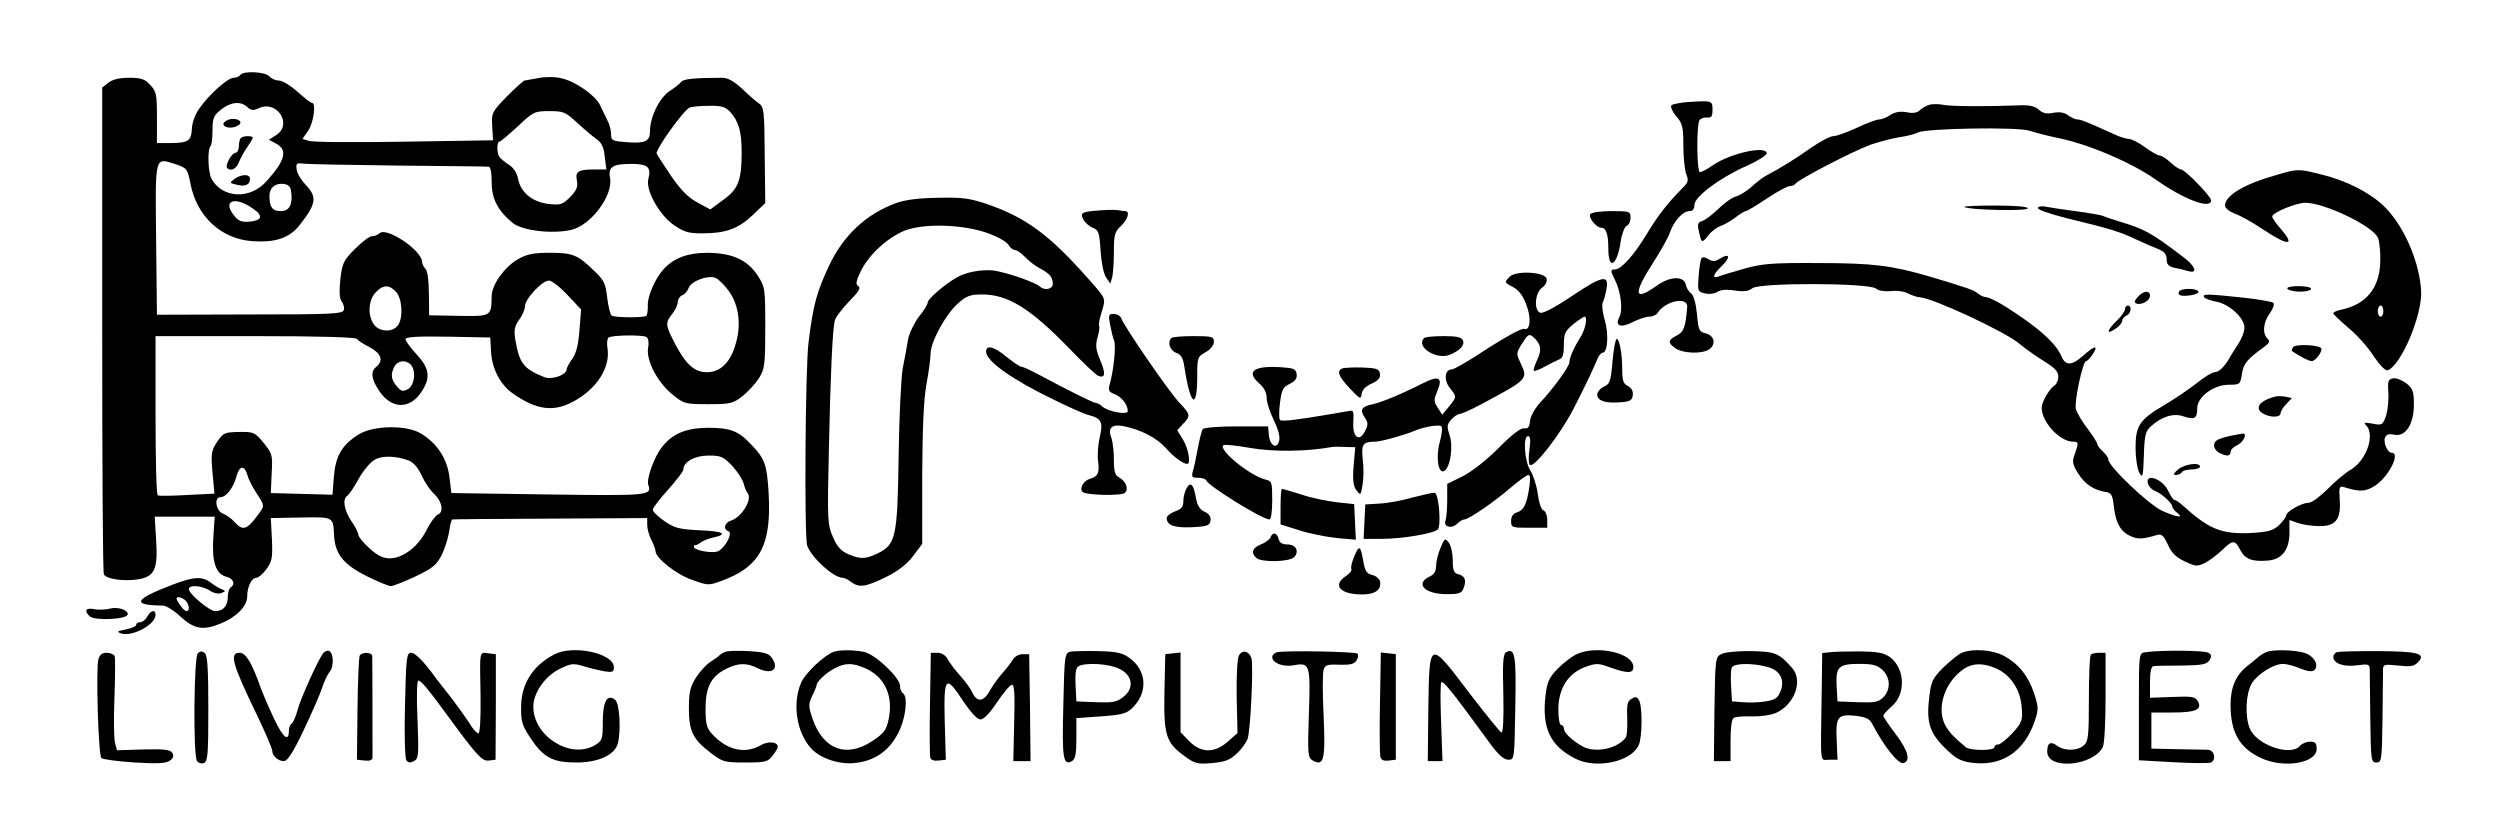 <?xml version="1.0" standalone="no"?>
<!DOCTYPE svg PUBLIC "-//W3C//DTD SVG 20010904//EN"
 "http://www.w3.org/TR/2001/REC-SVG-20010904/DTD/svg10.dtd">
<svg version="1.0" xmlns="http://www.w3.org/2000/svg"
 width="900pt" height="294pt" viewBox="0 0 900 294"
 preserveAspectRatio="xMidYMid meet">
<g transform="translate(0,294) scale(0.1,-0.1)"
fill="#000000" stroke="none">
<path d="M865 2670 c-3 -5 -14 -10 -24 -10 -21 0 -88 -60 -123 -110 -14 -19
-26 -51 -27 -70 -2 -47 -12 -54 -74 -55 l-52 0 0 92 c0 83 -2 94 -24 117 -20
22 -33 26 -77 26 -35 0 -59 -6 -74 -18 l-22 -17 0 -872 c0 -479 2 -876 6 -881
10 -17 70 -25 121 -18 62 10 74 35 67 144 l-5 82 108 0 108 0 -5 -74 c-6 -89
9 -132 46 -142 26 -6 35 -27 16 -39 -5 -3 -10 -19 -10 -34 0 -32 -16 -51 -45
-51 -21 0 -95 62 -95 79 0 17 48 13 75 -5 15 -10 32 -13 42 -9 15 6 16 8 3 13
-8 3 -26 13 -39 23 -32 25 -62 24 -140 -6 -139 -53 -149 -74 -35 -75 12 0 41
-18 64 -40 49 -45 82 -51 146 -24 56 23 94 62 94 97 0 35 16 67 33 67 7 0 24
14 36 31 20 27 23 40 20 107 l-4 77 108 2 c120 2 116 4 120 -68 4 -65 36 -103
119 -144 39 -19 77 -35 85 -35 7 0 47 15 87 34 61 29 77 41 95 76 12 23 24 62
28 86 3 24 8 44 12 44 3 1 162 2 354 3 l347 2 0 -25 c0 -14 7 -38 15 -54 8
-15 15 -34 15 -40 0 -25 76 -85 133 -104 55 -20 59 -20 105 -3 139 51 180 129
169 317 -6 100 -13 122 -61 172 -47 51 -76 62 -158 62 -79 -1 -128 -21 -166
-71 -27 -34 -56 -115 -48 -135 14 -38 -1 -39 -361 -34 l-348 5 -7 58 c-8 65
-44 121 -102 156 -51 32 -172 30 -225 -3 -60 -38 -83 -77 -89 -152 l-5 -65
-111 3 -111 3 3 70 c4 68 2 72 -29 111 -32 38 -36 40 -89 39 -51 -1 -56 -3
-78 -35 -21 -32 -23 -42 -17 -111 l7 -76 -99 -5 c-54 -3 -101 -4 -105 -1 -5 2
-8 132 -8 289 l0 284 359 0 c233 0 362 -4 366 -10 4 -6 24 -19 46 -30 41 -22
51 -48 24 -70 -21 -17 -19 -43 8 -84 44 -69 111 -72 154 -7 34 51 30 84 -17
135 -22 24 -40 48 -40 55 0 8 42 11 153 9 l152 -3 3 -54 c4 -60 34 -117 79
-148 84 -59 146 -67 216 -29 85 45 135 123 124 192 -3 18 -1 36 4 39 14 9 122
10 136 2 7 -4 10 -20 6 -40 -7 -46 35 -125 89 -168 40 -33 46 -34 128 -34 78
0 88 2 122 28 20 16 47 45 60 65 21 34 23 48 23 183 0 143 -1 146 -28 188 -37
56 -91 80 -180 81 -70 0 -120 -18 -157 -58 -30 -32 -59 -97 -58 -131 1 -17 -2
-34 -5 -38 -8 -7 -112 -7 -125 1 -5 3 -12 32 -16 64 -6 52 -11 63 -49 99 -58
56 -75 63 -159 63 -57 0 -82 -5 -113 -23 -48 -27 -94 -91 -95 -132 -1 -74 -1
-74 -118 -72 l-107 2 -1 78 c0 45 -5 82 -12 89 -7 7 -12 18 -12 24 0 42 -129
129 -154 104 -5 -5 -17 -10 -26 -10 -10 0 -37 -21 -62 -46 -42 -42 -46 -52
-53 -111 -4 -43 -3 -68 5 -78 6 -8 10 -21 8 -30 -3 -15 -36 -17 -338 -17
l-335 -1 -3 272 c-3 305 -6 294 70 270 41 -14 43 -16 54 -72 23 -116 109 -196
220 -205 84 -6 135 10 172 57 61 77 65 102 22 146 -16 17 -31 42 -32 55 -3 22
0 24 22 21 14 -2 167 -5 340 -7 173 -2 321 -3 328 -4 8 0 12 -18 12 -57 0 -58
22 -101 75 -145 34 -28 139 -41 210 -26 72 16 154 125 141 189 -7 38 10 49 75
49 62 0 74 -11 63 -55 -10 -39 38 -126 89 -163 39 -27 54 -32 104 -32 85 0
130 16 182 65 l46 44 -2 173 c-1 160 -3 174 -21 186 -11 7 -38 31 -61 53 -28
26 -51 39 -69 39 -102 0 -142 -4 -150 -15 -4 -6 -23 -21 -43 -34 -36 -25 -69
-92 -69 -144 0 -35 -17 -44 -82 -39 -54 4 -58 6 -58 29 0 14 -6 37 -14 51 -7
15 -19 39 -26 54 -17 35 -88 85 -138 96 -23 6 -59 6 -84 1 -24 -4 -46 -8 -50
-9 -3 0 -32 -26 -63 -57 -54 -56 -56 -59 -53 -108 l3 -50 -320 -5 c-176 -3
-330 -2 -343 3 l-23 7 20 29 c20 28 30 101 14 101 -5 0 -28 18 -52 40 -25 22
-54 40 -66 40 -13 0 -28 7 -35 15 -14 17 -95 21 -105 5z m25 -115 c14 -13 22
-14 43 -4 64 29 121 -58 62 -97 l-27 -17 26 -14 c43 -23 33 -61 -36 -137 -59
-65 -158 -60 -197 11 -12 24 -15 106 -3 117 4 4 7 30 7 57 0 43 4 53 30 74 35
28 71 32 95 10z m1738 -17 c31 -34 42 -72 42 -146 0 -101 -12 -133 -67 -172
l-46 -34 -46 25 c-33 17 -59 44 -94 94 -26 39 -50 75 -53 82 -6 13 98 158 119
166 7 3 37 6 68 6 45 1 59 -3 77 -21z m-549 -41 c25 -23 57 -50 70 -59 17 -12
25 -29 28 -62 l6 -46 -41 0 c-61 0 -72 -7 -65 -41 4 -22 -1 -34 -25 -59 -28
-27 -34 -29 -79 -24 -58 8 -98 41 -108 90 -4 22 -16 40 -33 51 -15 10 -30 22
-34 28 -10 13 -10 55 0 55 4 0 33 25 66 55 56 53 60 55 114 55 51 0 58 -3 101
-43z m-1031 -246 c7 -46 -6 -71 -37 -71 -30 0 -41 14 -41 54 0 30 20 47 50 44
18 -2 26 -10 28 -27z m-136 -63 c37 -25 31 -42 -14 -46 -29 -2 -40 2 -56 23
-43 54 5 70 70 23z m1712 -296 c38 -53 46 -128 21 -201 -19 -59 -54 -91 -100
-91 -44 0 -75 27 -113 99 -37 71 -38 78 -12 111 11 14 20 33 20 43 0 10 7 20
16 24 9 3 19 15 23 26 9 25 68 47 96 37 11 -4 33 -26 49 -48z m-581 -14 l49
-52 -6 -76 c-4 -52 -12 -83 -26 -102 -11 -15 -20 -32 -20 -37 0 -21 -53 -39
-80 -29 -76 31 -90 49 -105 136 -5 33 -3 47 14 71 12 16 21 38 21 49 0 26 62
92 86 92 10 0 40 -23 67 -52z m-617 11 c23 -25 26 -98 5 -122 -20 -25 -67 -21
-85 5 -23 33 -20 87 6 115 27 29 49 29 74 2z m52 -261 c21 -21 15 -76 -10 -89
-18 -10 -24 -8 -40 11 -21 25 -22 43 -8 71 12 21 40 25 58 7z m-6 -346 c17 -7
34 -27 46 -54 11 -24 31 -54 46 -67 28 -27 35 -66 11 -74 -8 -4 -26 -29 -40
-56 -29 -59 -85 -101 -132 -101 -24 0 -44 10 -73 36 -22 20 -40 42 -40 49 0 7
-11 29 -25 49 -26 38 -33 80 -15 91 6 4 25 31 41 61 17 30 43 61 58 69 27 16
77 14 123 -3z m1164 -19 c19 -21 37 -49 41 -63 3 -14 10 -30 15 -36 17 -22
-22 -86 -60 -98 -24 -8 -30 -31 -9 -39 15 -5 -9 -54 -35 -70 -18 -12 -95 2
-90 16 1 4 4 6 5 5 2 -2 10 2 18 8 8 7 29 15 47 19 56 12 35 23 -51 26 -73 4
-89 8 -125 33 -23 16 -42 34 -42 41 0 6 25 39 55 72 30 34 55 66 55 72 0 28
41 51 91 51 45 0 53 -4 85 -37z m-1745 -34 c3 -14 19 -44 34 -67 26 -39 27
-43 12 -64 -47 -66 -61 -72 -93 -37 -10 12 -29 25 -41 30 -26 9 -33 59 -10 59
21 0 47 33 58 74 11 41 29 43 40 5z m-223 -451 c14 -14 16 -38 3 -38 -5 0 -16
11 -25 25 -13 19 -13 25 -3 25 7 0 18 -5 25 -12z"/>
<path d="M822 2509 c-13 -5 -20 -13 -17 -19 7 -12 35 -13 53 -1 22 13 -8 30
-36 20z"/>
<path d="M867 2443 c-4 -3 -7 -17 -7 -30 0 -12 -6 -23 -12 -23 -14 0 -39 -46
-30 -55 13 -13 33 -3 42 21 6 15 19 39 30 54 11 16 20 31 20 34 0 8 -35 8 -43
-1z"/>
<path d="M844 2296 c-18 -14 -18 -15 8 -21 31 -8 48 0 48 21 0 18 -30 18 -56
0z"/>
<path d="M6080 2573 c-30 -2 -59 -8 -63 -12 -4 -5 3 -22 17 -39 23 -26 26 -39
26 -105 0 -42 5 -88 10 -103 10 -24 8 -31 -15 -53 -51 -52 -87 -97 -127 -164
-45 -75 -92 -127 -114 -127 -17 0 -17 -4 0 -38 21 -42 29 -107 16 -133 -18
-33 5 -41 49 -18 20 10 46 19 58 19 12 0 26 6 30 13 28 44 109 61 107 22 -6
-73 -12 -90 -38 -103 -32 -16 -33 -26 -4 -46 27 -19 98 -21 122 -3 25 18 17
50 -14 57 -23 5 -26 12 -31 70 -4 39 -12 67 -21 74 -9 6 -17 20 -19 31 -7 33
-58 31 -107 -5 -80 -57 -83 -28 -11 84 28 43 55 92 61 110 14 40 46 76 70 76
12 0 18 8 18 23 1 29 88 95 186 139 41 18 74 39 74 46 0 29 -130 1 -194 -43
-20 -14 -41 -25 -46 -25 -12 0 -13 169 -2 187 4 6 16 11 27 10 16 -2 20 4 20
28 0 33 -1 33 -85 28z"/>
<path d="M6946 2563 c-11 -3 -26 -12 -34 -19 -9 -10 -25 -13 -48 -8 -23 4 -42
1 -59 -10 -13 -9 -31 -16 -40 -16 -9 0 -45 -13 -80 -30 -35 -16 -73 -30 -85
-30 -11 0 -49 -20 -83 -44 -57 -40 -102 -68 -162 -100 -11 -6 -34 -24 -50 -39
-17 -15 -41 -30 -55 -34 -13 -3 -42 -23 -64 -45 -22 -21 -48 -41 -59 -44 -15
-5 -17 -12 -11 -37 9 -43 11 -44 34 -14 11 14 31 29 43 33 12 4 36 17 53 30
17 13 34 24 39 24 4 0 38 20 75 45 37 25 75 45 83 45 9 0 18 4 21 9 10 15 209
118 270 140 32 11 78 23 104 27 26 4 56 11 66 17 31 15 360 21 404 6 20 -7 64
-18 97 -25 112 -22 266 -88 355 -150 103 -73 200 -109 200 -75 0 14 -95 111
-108 111 -6 0 -23 11 -38 25 -15 14 -32 25 -39 25 -7 0 -31 14 -53 30 -23 17
-49 30 -59 30 -9 0 -35 8 -57 19 -93 42 -115 51 -128 51 -7 0 -22 7 -33 15
-13 10 -30 13 -52 9 -25 -5 -39 -2 -53 11 -13 12 -34 17 -62 16 -131 -5 -247
-4 -278 1 -19 4 -44 4 -54 1z"/>
<path d="M8195 2310 c-115 -32 -185 -74 -185 -110 0 -9 15 -21 35 -29 20 -7
65 -32 102 -57 92 -61 118 -60 63 3 -16 18 -30 38 -30 44 0 13 86 49 119 49
70 0 246 -85 262 -127 5 -13 9 -50 8 -81 -1 -98 -50 -158 -141 -177 -16 -3
-28 -9 -28 -13 0 -4 25 -27 54 -52 30 -25 71 -70 91 -102 23 -34 43 -54 51
-51 49 19 126 202 120 288 -7 107 -64 236 -135 304 -52 49 -135 91 -221 112
-87 22 -86 22 -165 -1z m385 -490 c0 -11 -4 -20 -10 -20 -5 0 -10 9 -10 20 0
11 5 20 10 20 6 0 10 -9 10 -20z"/>
<path d="M3226 2209 c-109 -40 -191 -117 -243 -229 -43 -93 -55 -135 -72 -270
-12 -89 -16 -706 -5 -735 17 -44 94 -114 127 -115 7 0 21 -7 31 -15 29 -22 53
-18 126 18 43 21 75 46 97 75 l33 44 0 246 c1 170 5 272 15 327 8 44 15 94 15
111 0 43 54 142 98 181 31 28 45 33 88 33 92 0 173 -50 311 -192 50 -52 98
-98 107 -101 25 -10 27 8 7 56 -16 37 -18 53 -10 82 6 20 8 39 6 41 -3 3 1 26
9 51 15 50 17 46 -46 117 -139 158 -225 222 -363 270 -64 22 -91 26 -179 24
-71 -1 -118 -7 -152 -19z m332 -109 c35 -13 67 -31 73 -42 5 -10 16 -18 23
-18 7 0 23 -12 37 -26 13 -14 38 -33 54 -41 34 -18 45 -31 45 -55 0 -19 -29
-25 -46 -10 -17 16 -119 51 -166 58 -41 5 -101 -5 -134 -25 -42 -24 -104 -77
-104 -89 0 -7 -14 -31 -32 -52 -17 -23 -34 -58 -39 -82 -4 -24 -12 -70 -19
-103 -6 -33 -13 -176 -15 -318 -4 -291 -10 -317 -75 -349 -44 -21 -62 -22
-106 -3 -26 11 -40 26 -55 61 -20 44 -21 59 -15 318 6 277 13 425 21 461 2 11
25 42 51 69 35 35 44 50 34 56 -10 6 -9 17 8 52 27 58 96 122 157 147 69 28
213 24 303 -9z"/>
<path d="M7072 2195 c11 -11 228 -16 228 -5 0 6 -42 10 -117 10 -64 0 -114 -2
-111 -5z"/>
<path d="M7336 2192 c-3 -6 40 -21 102 -37 164 -40 193 -49 252 -77 30 -14 67
-30 83 -36 19 -8 27 -19 27 -36 0 -18 7 -25 28 -30 15 -3 37 -8 50 -12 35 -10
26 17 -16 49 -120 91 -140 102 -237 131 -22 7 -47 15 -55 19 -8 3 -53 11 -100
17 -47 6 -95 14 -106 16 -12 3 -25 1 -28 -4z"/>
<path d="M3965 2183 c-71 -5 -78 -8 -65 -33 6 -12 22 -25 34 -30 21 -8 24 -17
28 -83 3 -43 11 -83 20 -96 l15 -22 7 23 c3 13 6 54 6 92 0 60 3 72 25 92 25
23 34 54 16 54 -5 0 -15 1 -23 3 -7 2 -35 2 -63 0z"/>
<path d="M5725 2169 c-8 -12 22 -49 40 -49 17 0 25 -23 25 -75 0 -82 32 -62
45 28 4 27 14 51 21 54 8 3 14 16 14 29 0 23 -3 24 -69 24 -39 0 -73 -5 -76
-11z"/>
<path d="M6125 2010 c-3 -5 -8 -35 -10 -65 -4 -52 -3 -55 22 -61 15 -4 34 -2
45 5 12 8 36 10 64 5 33 -5 49 -2 62 8 23 21 421 20 446 -1 9 -8 31 -11 53 -9
21 3 49 -1 63 -9 14 -7 32 -13 40 -13 44 -1 314 -126 363 -170 18 -15 56 -42
85 -60 39 -24 52 -38 52 -55 0 -13 -6 -28 -13 -32 -19 -12 -47 -60 -47 -81 0
-51 65 -122 113 -122 20 0 21 -4 6 -45 -10 -27 -9 -36 14 -72 24 -37 55 -58
102 -65 16 -3 21 -13 25 -53 7 -60 25 -90 62 -106 26 -11 43 -10 93 5 16 5 24
-2 39 -34 13 -30 29 -46 61 -61 40 -19 45 -19 74 -5 17 9 44 30 61 46 38 37
46 37 65 0 17 -33 43 -43 100 -38 50 4 77 39 77 101 l0 45 31 -11 c18 -6 52
-11 76 -11 59 -1 79 24 74 94 -3 50 -2 52 20 45 51 -16 73 -15 105 5 49 30 96
120 62 120 -15 0 -31 37 -24 55 5 11 14 14 33 10 41 -9 71 38 71 109 0 47 -4
57 -27 76 -15 11 -36 20 -47 18 -18 -3 -21 -9 -18 -50 2 -26 -2 -64 -8 -84
-12 -34 -14 -36 -49 -29 -29 5 -34 4 -23 -6 33 -34 2 -125 -54 -159 -22 -13
-60 -45 -86 -72 -26 -26 -56 -48 -67 -48 -25 0 -81 -32 -81 -46 0 -6 -12 -21
-26 -35 -22 -20 -38 -24 -105 -28 -103 -4 -147 14 -243 101 -11 10 -23 18 -27
18 -5 0 -15 15 -24 34 -22 45 -88 65 -71 21 3 -8 14 -18 23 -22 23 -8 63 -44
63 -56 0 -5 8 -16 18 -23 26 -20 0 -17 -54 7 -48 22 -194 160 -194 185 0 6 -9
19 -20 29 -11 10 -20 22 -20 27 0 5 -16 30 -35 55 -20 26 -38 57 -42 71 -6 26
25 172 37 172 4 0 15 11 24 25 22 34 7 32 -34 -5 -42 -37 -64 -38 -79 -2 -20
47 -85 105 -201 178 -30 19 -61 34 -69 34 -8 0 -22 6 -30 13 -16 13 -29 18
-176 62 -134 39 -202 48 -400 48 -163 1 -201 -2 -265 -20 -41 -12 -83 -24 -92
-28 -25 -10 -22 6 7 34 37 35 34 53 -5 29 -16 -10 -24 -10 -40 -1 -12 8 -21 9
-25 3z"/>
<path d="M5435 1944 c-20 -20 -20 -21 13 -38 19 -10 35 -31 46 -61 20 -50 15
-98 -8 -89 -8 3 -66 -29 -130 -70 -63 -42 -121 -76 -130 -76 -25 0 -29 -38 -7
-66 26 -33 26 -32 -3 -68 l-24 -29 -16 25 c-15 23 -15 28 -1 62 20 47 4 55
-51 27 -79 -40 -150 -69 -181 -76 -41 -8 -49 -20 -30 -48 13 -20 13 -26 0 -51
-21 -40 -45 -18 -41 38 2 32 0 40 -12 37 -8 -1 -40 -7 -70 -12 -123 -21 -175
-27 -182 -21 -4 4 -4 32 0 62 6 47 11 57 35 68 20 10 27 20 25 35 -3 19 -10
22 -57 25 -100 6 -127 -16 -76 -60 16 -14 25 -32 25 -51 0 -16 12 -52 26 -80
15 -31 23 -60 19 -74 -8 -32 -33 -18 -37 20 l-3 32 -113 0 c-64 0 -117 -4
-122 -10 -4 -5 -12 -37 -18 -70 -6 -33 -14 -70 -18 -82 -5 -20 -3 -23 19 -23
14 0 27 -4 29 -9 7 -20 202 -141 228 -141 6 0 10 28 10 69 0 66 -1 69 -26 75
-56 15 -168 106 -150 123 3 4 48 -1 99 -10 82 -14 201 -13 293 4 5 1 26 1 46
0 l37 -1 -6 -67 c-4 -52 -1 -73 10 -88 15 -19 16 -18 22 18 4 22 5 63 1 92 -6
56 0 65 45 65 20 0 106 24 144 40 30 13 83 22 93 16 6 -3 3 -29 -5 -58 -15
-55 -5 -117 17 -103 21 13 32 87 19 127 -11 33 -10 40 6 58 10 11 24 20 30 20
7 0 41 15 76 34 169 90 171 91 143 149 -16 34 -16 36 6 71 18 30 25 35 37 25
30 -25 35 -48 17 -84 -9 -20 -15 -38 -12 -40 2 -2 20 4 39 15 18 10 42 22 52
26 13 5 17 18 17 53 0 40 4 49 34 74 19 15 37 27 40 27 13 0 3 -47 -15 -75
-24 -38 -39 -73 -39 -89 0 -15 -58 -95 -106 -146 -18 -20 -34 -48 -36 -65 -2
-23 -7 -29 -21 -27 -12 2 -44 -22 -91 -70 -43 -43 -96 -85 -129 -102 l-57 -28
0 -58 c0 -32 -3 -65 -6 -74 -9 -23 22 -31 41 -12 9 9 21 16 27 16 15 0 106 62
166 114 30 25 58 46 64 46 7 0 8 -17 3 -47 -9 -59 -19 -80 -45 -88 -13 -4 -20
-15 -20 -31 0 -23 3 -24 65 -24 l65 0 0 29 c0 16 -6 31 -14 34 -8 3 -16 28
-20 59 -4 30 -16 67 -26 83 -22 33 -28 125 -9 125 8 0 10 -15 5 -49 -4 -27 -3
-52 2 -55 16 -10 108 109 155 199 34 65 78 157 87 181 5 13 14 24 19 24 19 0
23 67 8 118 -8 27 -11 56 -7 63 4 8 10 29 13 47 11 55 -14 50 -123 -23 -59
-40 -106 -65 -115 -61 -24 9 -19 72 6 90 12 8 19 22 17 32 -4 25 -110 31 -133
8z"/>
<path d="M8235 1900 c3 -5 24 -10 46 -10 21 0 39 5 39 10 0 6 -21 10 -46 10
-27 0 -43 -4 -39 -10z"/>
<path d="M7845 1891 c-8 -14 6 -19 42 -14 18 3 30 9 27 14 -7 12 -61 12 -69 0z"/>
<path d="M7696 1871 c-13 -15 -14 -20 -4 -24 18 -6 48 11 48 28 0 21 -24 19
-44 -4z"/>
<path d="M7935 1870 c3 -5 22 -12 43 -16 47 -8 102 -59 102 -93 0 -15 -10 -41
-23 -60 -12 -19 -27 -42 -32 -52 -20 -33 -38 -49 -53 -49 -8 0 -38 -18 -66
-41 -28 -22 -80 -57 -116 -78 -88 -52 -102 -74 -102 -153 0 -37 6 -75 13 -89
13 -22 14 -17 17 61 2 73 6 88 25 105 38 35 82 49 118 36 39 -13 49 -8 49 29
0 41 59 85 114 85 40 0 41 1 47 39 6 38 18 52 81 98 18 13 21 19 11 29 -19 19
-16 57 8 91 12 16 18 33 13 38 -5 4 -55 13 -112 19 -126 13 -145 14 -137 1z"/>
<path d="M7650 1827 c0 -7 -13 -26 -30 -42 -36 -35 -39 -52 -5 -29 14 9 25 22
25 29 0 7 7 15 15 19 17 6 21 36 5 36 -5 0 -10 -6 -10 -13z"/>
<path d="M3996 1773 c4 -21 10 -48 15 -60 7 -20 -2 -110 -17 -160 -5 -18 -1
-25 19 -32 25 -10 47 -38 47 -61 0 -15 -70 -2 -91 16 -8 8 -20 14 -26 14 -8 0
-104 48 -220 110 -21 11 -42 20 -47 20 -5 0 -28 16 -52 35 -46 38 -74 45 -74
19 0 -34 93 -100 240 -171 58 -29 117 -55 132 -58 43 -11 50 -26 37 -79 -6
-26 -9 -64 -6 -85 6 -44 0 -56 -30 -65 -23 -7 -38 -35 -26 -47 13 -12 141 -15
153 -3 14 14 3 42 -21 55 -15 8 -19 21 -19 64 0 29 -4 64 -9 78 -14 36 1 51
43 43 62 -12 120 -42 153 -79 28 -32 62 -57 77 -57 14 0 4 56 -15 87 l-21 34
21 23 c28 29 27 34 -13 76 -35 36 -197 271 -209 303 -3 9 -16 17 -27 17 -19 0
-20 -4 -14 -37z"/>
<path d="M4217 1723 c-15 -15 -6 -44 17 -53 19 -7 25 -19 30 -52 21 -139 46
-157 46 -33 0 67 1 71 30 87 18 10 30 25 30 38 0 18 -6 20 -73 20 -41 0 -77
-3 -80 -7z"/>
<path d="M5127 1723 c-32 -31 44 -80 93 -60 37 16 53 34 47 51 -5 12 -21 16
-70 16 -35 0 -67 -3 -70 -7z"/>
<path d="M5805 1639 c-6 -72 -10 -82 -31 -91 -13 -6 -24 -19 -24 -29 0 -22 31
-32 86 -27 31 2 40 7 42 25 2 14 -4 26 -17 33 -17 8 -21 20 -21 59 0 58 -10
111 -20 111 -4 0 -11 -36 -15 -81z"/>
<path d="M8255 1690 c-4 -6 -5 -12 -4 -14 34 -22 61 -36 71 -36 15 0 42 39 34
47 -12 12 -94 15 -101 3z"/>
<path d="M4833 1614 c-22 -9 -15 -28 26 -72 37 -39 40 -41 43 -20 2 15 15 28
36 37 24 11 32 21 30 35 -3 18 -11 21 -63 23 -33 1 -66 -1 -72 -3z"/>
<path d="M8190 1512 c-58 -15 -76 -43 -41 -62 26 -14 61 -13 61 2 0 6 9 22 21
34 l20 21 -23 5 c-13 2 -30 3 -38 0z"/>
<path d="M8030 1371 c-20 -4 -41 -11 -48 -15 -18 -11 -14 -34 7 -46 27 -14 41
-13 41 3 0 8 11 19 25 25 22 10 37 44 18 41 -5 -1 -24 -4 -43 -8z"/>
<path d="M7841 1250 c-17 -15 -19 -20 -8 -20 9 0 19 5 22 10 3 6 19 10 36 10
16 0 29 5 29 10 0 17 -54 10 -79 -10z"/>
<path d="M4271 1181 c-6 -11 -11 -31 -11 -46 0 -20 -7 -28 -30 -36 -16 -6 -30
-17 -30 -24 0 -26 28 -36 92 -33 55 3 63 6 66 24 2 14 -5 24 -22 32 -17 8 -26
22 -31 51 -8 48 -20 59 -34 32z"/>
<path d="M4610 1116 l0 -64 67 -21 c37 -12 98 -24 136 -28 l68 -6 -3 64 -3 64
-64 7 c-35 4 -92 16 -127 28 -35 11 -66 20 -69 20 -3 0 -5 -29 -5 -64z"/>
<path d="M5085 1149 c-38 -11 -92 -21 -120 -22 l-50 -3 -3 -62 -3 -62 62 0
c75 0 190 19 205 34 13 13 4 128 -11 132 -5 1 -41 -7 -80 -17z"/>
<path d="M4574 1006 c-3 -8 -19 -20 -35 -26 -31 -13 -36 -29 -17 -48 18 -18
123 -15 138 3 18 22 5 45 -26 45 -17 0 -28 6 -31 20 -6 23 -21 26 -29 6z"/>
<path d="M5186 968 c-9 -21 -16 -50 -16 -65 0 -19 -7 -31 -22 -38 -55 -25 -21
-63 57 -64 49 0 57 3 64 22 11 28 5 44 -20 50 -15 4 -19 14 -19 49 0 24 -6 53
-14 64 -14 18 -15 17 -30 -18z"/>
<path d="M4875 936 c-9 -20 -13 -41 -10 -45 2 -5 -6 -16 -20 -25 -50 -33 -20
-66 58 -66 48 0 71 17 65 47 -2 9 -14 20 -28 23 -20 5 -26 14 -32 49 -10 58
-15 61 -33 17z"/>
<path d="M396 749 c-16 -4 -42 -5 -57 -2 -30 6 -37 -5 -17 -25 18 -18 138 -12
138 7 0 16 -37 27 -64 20z"/>
<path d="M530 720 c-6 -11 -17 -20 -25 -20 -8 0 -15 -4 -15 -10 0 -5 -17 -12
-37 -16 -31 -6 -34 -8 -18 -14 40 -14 125 31 125 67 0 20 -18 16 -30 -7z"/>
<path d="M712 588 c-14 -14 -17 -365 -3 -387 5 -8 16 -11 25 -8 14 6 16 31 16
195 0 145 -3 192 -13 201 -10 8 -17 7 -25 -1z"/>
<path d="M1163 588 c-18 -24 -81 -162 -92 -205 -6 -23 -16 -45 -21 -48 -6 -3
-10 -15 -10 -25 0 -43 -21 -26 -53 42 -19 40 -40 89 -47 108 -33 94 -55 130
-77 130 -38 0 -28 -38 61 -222 31 -64 56 -123 56 -130 0 -19 21 -38 42 -38 13
0 33 31 72 113 29 61 59 130 66 152 7 22 19 47 27 57 16 18 14 69 -3 75 -6 2
-16 -2 -21 -9z"/>
<path d="M1995 584 c-77 -40 -119 -107 -119 -189 -1 -52 4 -67 33 -111 47 -71
80 -89 166 -89 79 0 138 27 149 68 12 45 7 144 -9 157 -29 24 -45 -5 -45 -79
0 -63 -2 -68 -29 -84 -87 -51 -221 32 -221 139 0 50 42 110 95 136 41 20 49
21 88 9 23 -7 57 -15 75 -18 27 -4 32 -2 32 15 0 50 -147 82 -215 46z"/>
<path d="M2610 593 c-8 -3 -17 -9 -20 -12 -3 -4 -17 -14 -33 -24 -15 -10 -38
-35 -52 -57 -20 -32 -25 -52 -25 -109 0 -83 14 -112 78 -161 43 -33 50 -35
125 -35 71 0 81 2 98 24 10 13 19 27 19 32 0 19 -34 22 -62 6 -57 -33 -122
-17 -175 41 -19 21 -23 37 -23 90 0 77 19 116 72 143 45 23 75 24 117 3 51
-25 79 -2 48 40 -10 14 -30 19 -83 22 -38 2 -76 1 -84 -3z"/>
<path d="M3000 593 c-34 -13 -102 -77 -116 -111 -32 -74 -17 -177 35 -235 31
-36 101 -60 157 -54 72 7 124 43 157 107 28 53 37 133 17 145 -5 3 -10 15 -10
26 0 30 -90 114 -129 122 -39 8 -89 8 -111 0z m111 -57 c74 -31 106 -100 88
-186 -8 -39 -17 -50 -59 -78 -94 -62 -177 -30 -215 81 -15 45 -15 52 -1 82 9
18 16 36 16 39 0 12 35 45 65 60 37 20 63 20 106 2z"/>
<path d="M3854 594 c-21 -5 -22 -11 -26 -192 -5 -191 -1 -220 31 -202 12 7 16
25 16 82 l0 73 88 6 c72 5 92 10 111 28 59 55 56 135 -6 181 -27 20 -46 24
-113 26 -44 1 -90 0 -101 -2z m176 -62 c48 -23 54 -70 14 -101 -24 -19 -38
-21 -98 -19 l-71 3 -3 59 c-2 41 1 62 10 67 23 15 112 10 148 -9z"/>
<path d="M4460 580 c-6 -11 -9 -74 -8 -149 l3 -130 -34 -30 c-48 -43 -97 -43
-140 1 l-31 32 0 144 0 143 -27 -3 -28 -3 -3 -134 c-3 -157 5 -184 71 -232 38
-28 47 -31 101 -26 46 4 64 11 88 34 17 15 34 39 39 52 11 28 22 267 14 292
-9 26 -33 31 -45 9z"/>
<path d="M4598 592 c-10 -2 -18 -10 -18 -17 0 -22 39 -37 77 -30 59 11 61 3
55 -174 -5 -152 -4 -159 16 -170 38 -20 44 5 37 163 -4 79 -4 154 0 165 5 17
14 20 57 18 38 -1 53 2 61 15 6 9 8 20 4 25 -8 7 -256 12 -289 5z"/>
<path d="M5421 591 c-10 -7 -12 -41 -9 -150 2 -89 -1 -140 -7 -138 -5 2 -57
66 -116 143 -145 191 -143 192 -147 -53 l-2 -193 26 0 27 0 -5 140 c-3 77 -3
142 1 144 8 5 42 -38 177 -223 29 -39 48 -56 64 -56 22 0 22 1 25 187 4 190
-1 219 -34 199z"/>
<path d="M5674 584 c-17 -8 -47 -32 -67 -52 -30 -31 -37 -47 -43 -94 -14 -118
16 -182 105 -228 75 -40 203 -13 230 47 14 29 14 143 1 163 -7 12 -13 13 -27
4 -15 -9 -17 -23 -15 -70 1 -33 -1 -64 -5 -69 -31 -41 -111 -57 -156 -32 -36
20 -67 49 -67 64 0 7 -4 13 -10 13 -6 0 -10 26 -10 58 1 74 35 128 97 151 39
14 47 14 90 -2 63 -22 83 -22 83 2 0 51 -135 80 -206 45z"/>
<path d="M6198 586 c-23 -11 -23 -15 -26 -199 l-2 -187 30 0 30 0 0 74 c0 47
4 78 12 82 6 4 35 6 64 5 28 -1 67 4 86 12 68 29 100 116 60 162 -48 54 -60
59 -147 61 -46 1 -95 -4 -107 -10z m165 -47 c46 -12 64 -48 46 -90 -9 -22 -20
-29 -53 -34 -22 -4 -59 -5 -81 -3 l-40 3 -3 54 c-2 29 -1 60 2 67 6 17 74 18
129 3z"/>
<path d="M6588 592 l-28 -3 -2 -145 c-4 -268 -7 -239 27 -239 l30 0 -3 71 c-4
84 4 94 69 87 34 -4 50 -11 58 -27 44 -85 96 -149 114 -143 26 8 16 45 -27
102 -25 33 -46 64 -46 68 0 5 13 19 29 33 53 44 50 138 -6 179 -22 15 -44 19
-108 20 -44 0 -92 -1 -107 -3z m189 -64 c29 -27 30 -71 3 -98 -18 -18 -31 -20
-93 -18 l-72 3 -3 53 c-4 71 6 82 81 82 49 0 65 -4 84 -22z"/>
<path d="M7063 590 c-13 -5 -42 -29 -67 -53 -38 -38 -44 -51 -50 -101 -12 -93
-1 -132 54 -187 38 -38 57 -49 93 -54 110 -17 194 37 232 149 14 42 14 50 -2
99 -21 64 -57 108 -109 136 -41 22 -111 27 -151 11z m120 -55 c53 -22 90 -76
95 -139 4 -50 2 -56 -33 -95 -21 -22 -44 -41 -51 -41 -8 0 -14 -4 -14 -10 0
-13 -87 -13 -103 0 -45 38 -54 48 -70 72 -39 62 -9 161 63 210 31 21 67 22
113 3z"/>
<path d="M7723 592 c-23 -3 -23 -4 -23 -196 l0 -193 125 -7 c69 -4 130 -4 135
-1 20 12 11 45 -12 46 -13 0 -63 1 -113 2 l-90 2 0 65 0 65 77 0 c84 0 107 11
90 41 -9 16 -21 18 -91 15 l-81 -3 0 56 c0 37 4 57 13 58 6 1 52 2 101 2 73 1
90 4 100 19 9 14 8 20 -4 27 -14 9 -171 10 -227 2z"/>
<path d="M8160 593 c-8 -3 -19 -10 -25 -14 -5 -5 -25 -21 -44 -36 -42 -33 -61
-78 -61 -140 0 -101 33 -157 112 -193 82 -37 198 -17 198 34 0 21 -5 26 -24
26 -13 0 -29 -7 -36 -15 -33 -40 -158 4 -181 63 -18 44 -14 125 7 161 20 34
79 71 113 71 12 0 39 -7 61 -16 29 -12 45 -13 52 -6 17 17 -1 50 -34 61 -32
11 -113 14 -138 4z"/>
<path d="M8412 592 c-6 -2 -12 -10 -12 -17 0 -24 39 -37 86 -30 38 5 44 4 45
-12 0 -10 1 -90 2 -178 2 -153 3 -160 22 -160 19 0 20 7 22 160 1 88 2 168 2
178 1 15 8 16 54 11 43 -5 57 -3 71 11 31 32 4 40 -142 41 -75 0 -143 -1 -150
-4z"/>
<path d="M354 566 c-9 -38 0 -344 11 -355 6 -5 60 -12 120 -16 84 -5 114 -3
127 7 12 9 15 17 8 28 -7 11 -29 14 -104 12 l-95 -3 -7 27 c-4 15 -5 88 -2
163 3 75 3 142 1 149 -3 6 -15 12 -29 12 -17 0 -25 -7 -30 -24z"/>
<path d="M1295 580 c-3 -5 -7 -92 -8 -192 l-2 -183 28 -3 c17 -2 27 1 28 10 0
14 0 344 -1 366 0 14 -36 16 -45 2z"/>
<path d="M1458 403 c-3 -107 0 -193 5 -200 6 -9 15 -10 27 -3 17 9 18 21 13
150 -4 81 -2 140 3 140 10 0 36 -32 94 -111 117 -160 135 -180 160 -177 l24 3
1 190 0 190 -27 3 c-33 4 -31 15 -28 -155 1 -85 -2 -133 -8 -133 -6 0 -21 17
-33 38 -13 20 -43 62 -66 92 -24 30 -47 60 -51 65 -45 63 -77 95 -92 95 -16 0
-18 -15 -22 -187z"/>
<path d="M3348 408 c-2 -101 -1 -189 1 -196 2 -8 15 -12 30 -10 l26 3 -4 138
c-4 163 3 170 67 72 28 -41 50 -65 62 -65 11 0 34 23 60 63 23 34 47 62 53 62
9 0 11 -38 8 -137 l-3 -138 31 0 31 0 -2 193 -3 192 -24 0 c-13 0 -29 -9 -35
-20 -6 -10 -23 -33 -38 -49 -15 -17 -35 -45 -45 -63 -21 -39 -45 -42 -61 -9
-6 14 -26 42 -45 63 -19 21 -39 48 -46 61 -7 13 -21 22 -36 22 l-24 0 -3 -182z"/>
<path d="M4968 413 c-2 -98 -1 -186 1 -196 3 -13 11 -17 30 -15 l26 3 0 190 0
190 -27 3 -27 3 -3 -178z"/>
<path d="M7527 583 c-4 -3 -7 -75 -7 -158 0 -134 -2 -154 -18 -168 -23 -21
-70 -21 -96 -2 -24 18 -36 11 -36 -21 0 -66 163 -53 200 16 6 10 10 91 10 179
l0 161 -23 0 c-13 0 -27 -3 -30 -7z"/>
</g>
</svg>
